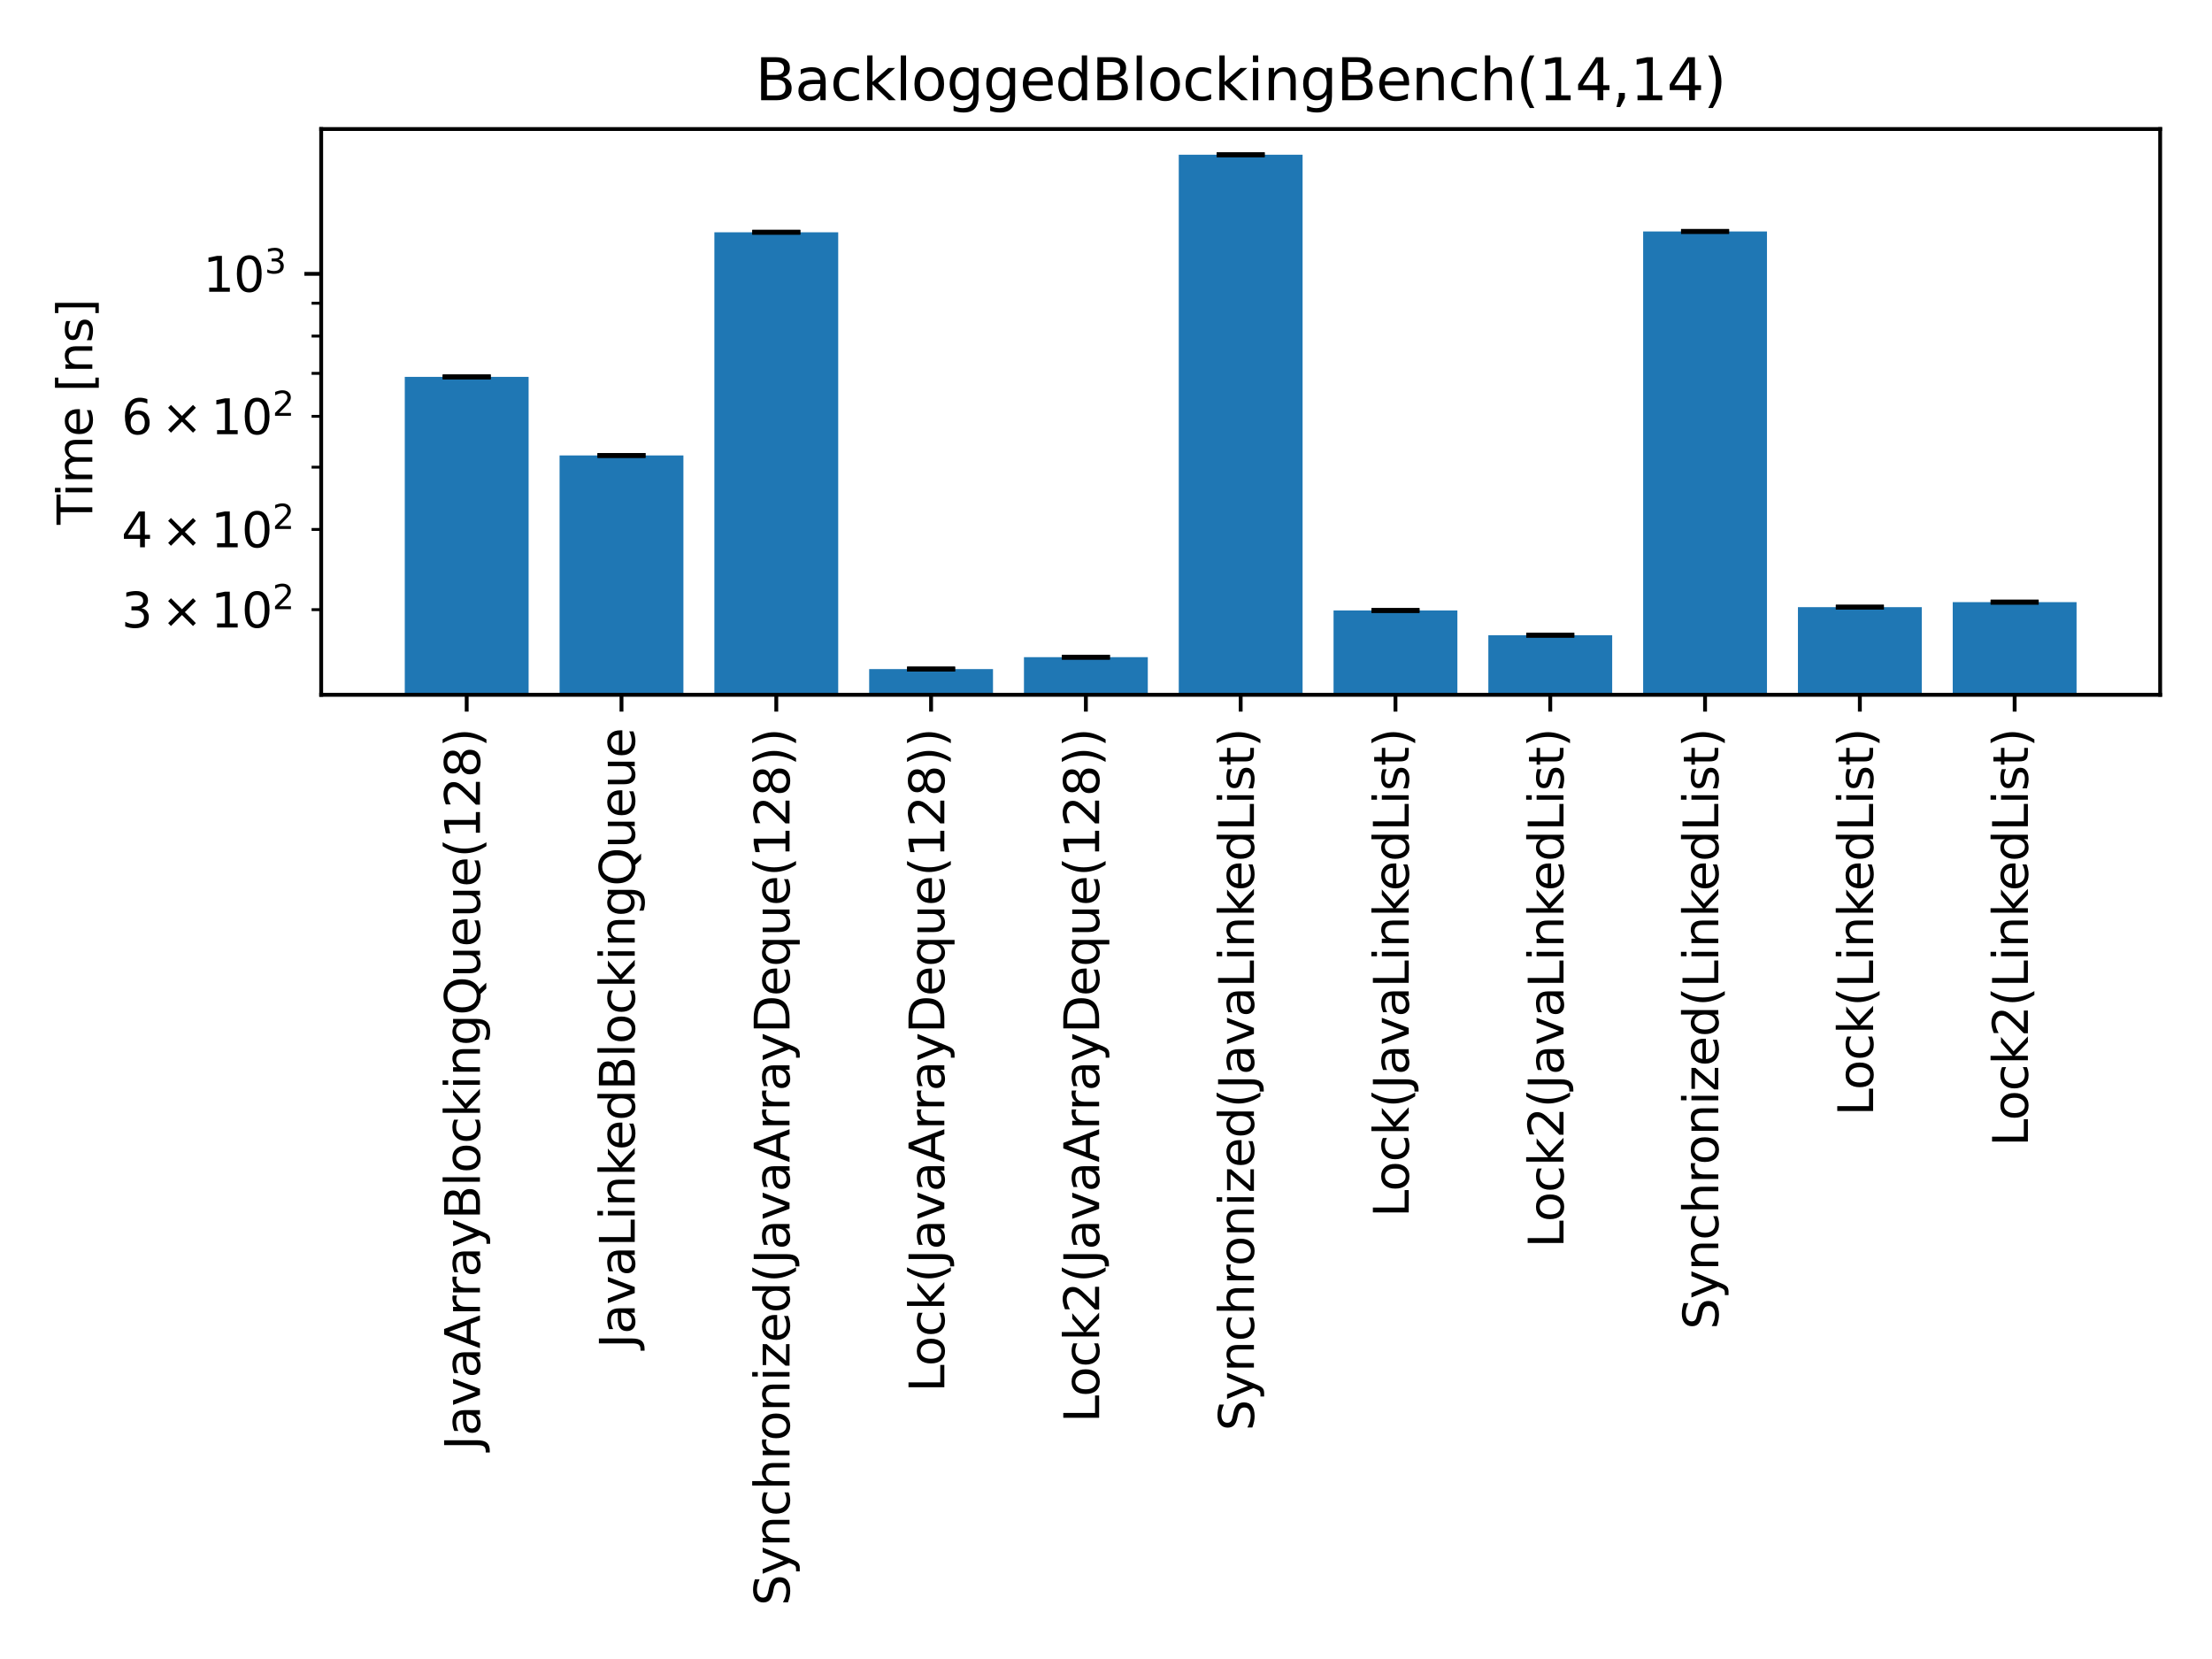 <?xml version="1.0" encoding="utf-8" standalone="no"?>
<!DOCTYPE svg PUBLIC "-//W3C//DTD SVG 1.1//EN"
  "http://www.w3.org/Graphics/SVG/1.1/DTD/svg11.dtd">
<svg xmlns:xlink="http://www.w3.org/1999/xlink" width="460.8pt" height="345.6pt" viewBox="0 0 460.8 345.6" xmlns="http://www.w3.org/2000/svg" version="1.1">
 <defs>
  <style type="text/css">*{stroke-linejoin: round; stroke-linecap: butt}</style>
 </defs>
 <g id="figure_1">
  <g id="patch_1">
   <path d="M 0 345.6 
L 460.8 345.6 
L 460.8 0 
L 0 0 
z
" style="fill: #ffffff"/>
  </g>
  <g id="axes_1">
   <g id="patch_2">
    <path d="M 66.909 144.74 
L 450 144.74 
L 450 26.88 
L 66.909 26.88 
z
" style="fill: #ffffff"/>
   </g>
   <g id="patch_3">
    <path d="M 84.322 134239.226 
L 110.12 134239.226 
L 110.12 78.514 
L 84.322 78.514 
z
" clip-path="url(#p3d9ce495c3)" style="fill: #1f77b4"/>
   </g>
   <g id="patch_4">
    <path d="M 116.569 134239.226 
L 142.367 134239.226 
L 142.367 94.88 
L 116.569 94.88 
z
" clip-path="url(#p3d9ce495c3)" style="fill: #1f77b4"/>
   </g>
   <g id="patch_5">
    <path d="M 148.816 134239.226 
L 174.613 134239.226 
L 174.613 48.386 
L 148.816 48.386 
z
" clip-path="url(#p3d9ce495c3)" style="fill: #1f77b4"/>
   </g>
   <g id="patch_6">
    <path d="M 181.063 134239.226 
L 206.86 134239.226 
L 206.86 139.383 
L 181.063 139.383 
z
" clip-path="url(#p3d9ce495c3)" style="fill: #1f77b4"/>
   </g>
   <g id="patch_7">
    <path d="M 213.309 134239.226 
L 239.107 134239.226 
L 239.107 136.903 
L 213.309 136.903 
z
" clip-path="url(#p3d9ce495c3)" style="fill: #1f77b4"/>
   </g>
   <g id="patch_8">
    <path d="M 245.556 134239.226 
L 271.353 134239.226 
L 271.353 32.237 
L 245.556 32.237 
z
" clip-path="url(#p3d9ce495c3)" style="fill: #1f77b4"/>
   </g>
   <g id="patch_9">
    <path d="M 277.803 134239.226 
L 303.6 134239.226 
L 303.6 127.172 
L 277.803 127.172 
z
" clip-path="url(#p3d9ce495c3)" style="fill: #1f77b4"/>
   </g>
   <g id="patch_10">
    <path d="M 310.049 134239.226 
L 335.847 134239.226 
L 335.847 132.327 
L 310.049 132.327 
z
" clip-path="url(#p3d9ce495c3)" style="fill: #1f77b4"/>
   </g>
   <g id="patch_11">
    <path d="M 342.296 134239.226 
L 368.093 134239.226 
L 368.093 48.213 
L 342.296 48.213 
z
" clip-path="url(#p3d9ce495c3)" style="fill: #1f77b4"/>
   </g>
   <g id="patch_12">
    <path d="M 374.543 134239.226 
L 400.34 134239.226 
L 400.34 126.484 
L 374.543 126.484 
z
" clip-path="url(#p3d9ce495c3)" style="fill: #1f77b4"/>
   </g>
   <g id="patch_13">
    <path d="M 406.789 134239.226 
L 432.587 134239.226 
L 432.587 125.434 
L 406.789 125.434 
z
" clip-path="url(#p3d9ce495c3)" style="fill: #1f77b4"/>
   </g>
   <g id="matplotlib.axis_1">
    <g id="xtick_1">
     <g id="line2d_1">
      <defs>
       <path id="m7d207e53c6" d="M 0 0 
L 0 3.5 
" style="stroke: #000000; stroke-width: 0.8"/>
      </defs>
      <g>
       <use xlink:href="#m7d207e53c6" x="97.221" y="144.74" style="stroke: #000000; stroke-width: 0.8"/>
      </g>
     </g>
     <g id="text_1">
      <!-- JavaArrayBlockingQueue(128) -->
      <g transform="translate(99.981 302.054) rotate(-90) scale(0.1 -0.1)">
       <defs>
        <path id="DejaVuSans-4a" d="M 628 4666 
L 1259 4666 
L 1259 325 
Q 1259 -519 939 -900 
Q 619 -1281 -91 -1281 
L -331 -1281 
L -331 -750 
L -134 -750 
Q 284 -750 456 -515 
Q 628 -281 628 325 
L 628 4666 
z
" transform="scale(0.016)"/>
        <path id="DejaVuSans-61" d="M 2194 1759 
Q 1497 1759 1228 1600 
Q 959 1441 959 1056 
Q 959 750 1161 570 
Q 1363 391 1709 391 
Q 2188 391 2477 730 
Q 2766 1069 2766 1631 
L 2766 1759 
L 2194 1759 
z
M 3341 1997 
L 3341 0 
L 2766 0 
L 2766 531 
Q 2569 213 2275 61 
Q 1981 -91 1556 -91 
Q 1019 -91 701 211 
Q 384 513 384 1019 
Q 384 1609 779 1909 
Q 1175 2209 1959 2209 
L 2766 2209 
L 2766 2266 
Q 2766 2663 2505 2880 
Q 2244 3097 1772 3097 
Q 1472 3097 1187 3025 
Q 903 2953 641 2809 
L 641 3341 
Q 956 3463 1253 3523 
Q 1550 3584 1831 3584 
Q 2591 3584 2966 3190 
Q 3341 2797 3341 1997 
z
" transform="scale(0.016)"/>
        <path id="DejaVuSans-76" d="M 191 3500 
L 800 3500 
L 1894 563 
L 2988 3500 
L 3597 3500 
L 2284 0 
L 1503 0 
L 191 3500 
z
" transform="scale(0.016)"/>
        <path id="DejaVuSans-41" d="M 2188 4044 
L 1331 1722 
L 3047 1722 
L 2188 4044 
z
M 1831 4666 
L 2547 4666 
L 4325 0 
L 3669 0 
L 3244 1197 
L 1141 1197 
L 716 0 
L 50 0 
L 1831 4666 
z
" transform="scale(0.016)"/>
        <path id="DejaVuSans-72" d="M 2631 2963 
Q 2534 3019 2420 3045 
Q 2306 3072 2169 3072 
Q 1681 3072 1420 2755 
Q 1159 2438 1159 1844 
L 1159 0 
L 581 0 
L 581 3500 
L 1159 3500 
L 1159 2956 
Q 1341 3275 1631 3429 
Q 1922 3584 2338 3584 
Q 2397 3584 2469 3576 
Q 2541 3569 2628 3553 
L 2631 2963 
z
" transform="scale(0.016)"/>
        <path id="DejaVuSans-79" d="M 2059 -325 
Q 1816 -950 1584 -1140 
Q 1353 -1331 966 -1331 
L 506 -1331 
L 506 -850 
L 844 -850 
Q 1081 -850 1212 -737 
Q 1344 -625 1503 -206 
L 1606 56 
L 191 3500 
L 800 3500 
L 1894 763 
L 2988 3500 
L 3597 3500 
L 2059 -325 
z
" transform="scale(0.016)"/>
        <path id="DejaVuSans-42" d="M 1259 2228 
L 1259 519 
L 2272 519 
Q 2781 519 3026 730 
Q 3272 941 3272 1375 
Q 3272 1813 3026 2020 
Q 2781 2228 2272 2228 
L 1259 2228 
z
M 1259 4147 
L 1259 2741 
L 2194 2741 
Q 2656 2741 2882 2914 
Q 3109 3088 3109 3444 
Q 3109 3797 2882 3972 
Q 2656 4147 2194 4147 
L 1259 4147 
z
M 628 4666 
L 2241 4666 
Q 2963 4666 3353 4366 
Q 3744 4066 3744 3513 
Q 3744 3084 3544 2831 
Q 3344 2578 2956 2516 
Q 3422 2416 3680 2098 
Q 3938 1781 3938 1306 
Q 3938 681 3513 340 
Q 3088 0 2303 0 
L 628 0 
L 628 4666 
z
" transform="scale(0.016)"/>
        <path id="DejaVuSans-6c" d="M 603 4863 
L 1178 4863 
L 1178 0 
L 603 0 
L 603 4863 
z
" transform="scale(0.016)"/>
        <path id="DejaVuSans-6f" d="M 1959 3097 
Q 1497 3097 1228 2736 
Q 959 2375 959 1747 
Q 959 1119 1226 758 
Q 1494 397 1959 397 
Q 2419 397 2687 759 
Q 2956 1122 2956 1747 
Q 2956 2369 2687 2733 
Q 2419 3097 1959 3097 
z
M 1959 3584 
Q 2709 3584 3137 3096 
Q 3566 2609 3566 1747 
Q 3566 888 3137 398 
Q 2709 -91 1959 -91 
Q 1206 -91 779 398 
Q 353 888 353 1747 
Q 353 2609 779 3096 
Q 1206 3584 1959 3584 
z
" transform="scale(0.016)"/>
        <path id="DejaVuSans-63" d="M 3122 3366 
L 3122 2828 
Q 2878 2963 2633 3030 
Q 2388 3097 2138 3097 
Q 1578 3097 1268 2742 
Q 959 2388 959 1747 
Q 959 1106 1268 751 
Q 1578 397 2138 397 
Q 2388 397 2633 464 
Q 2878 531 3122 666 
L 3122 134 
Q 2881 22 2623 -34 
Q 2366 -91 2075 -91 
Q 1284 -91 818 406 
Q 353 903 353 1747 
Q 353 2603 823 3093 
Q 1294 3584 2113 3584 
Q 2378 3584 2631 3529 
Q 2884 3475 3122 3366 
z
" transform="scale(0.016)"/>
        <path id="DejaVuSans-6b" d="M 581 4863 
L 1159 4863 
L 1159 1991 
L 2875 3500 
L 3609 3500 
L 1753 1863 
L 3688 0 
L 2938 0 
L 1159 1709 
L 1159 0 
L 581 0 
L 581 4863 
z
" transform="scale(0.016)"/>
        <path id="DejaVuSans-69" d="M 603 3500 
L 1178 3500 
L 1178 0 
L 603 0 
L 603 3500 
z
M 603 4863 
L 1178 4863 
L 1178 4134 
L 603 4134 
L 603 4863 
z
" transform="scale(0.016)"/>
        <path id="DejaVuSans-6e" d="M 3513 2113 
L 3513 0 
L 2938 0 
L 2938 2094 
Q 2938 2591 2744 2837 
Q 2550 3084 2163 3084 
Q 1697 3084 1428 2787 
Q 1159 2491 1159 1978 
L 1159 0 
L 581 0 
L 581 3500 
L 1159 3500 
L 1159 2956 
Q 1366 3272 1645 3428 
Q 1925 3584 2291 3584 
Q 2894 3584 3203 3211 
Q 3513 2838 3513 2113 
z
" transform="scale(0.016)"/>
        <path id="DejaVuSans-67" d="M 2906 1791 
Q 2906 2416 2648 2759 
Q 2391 3103 1925 3103 
Q 1463 3103 1205 2759 
Q 947 2416 947 1791 
Q 947 1169 1205 825 
Q 1463 481 1925 481 
Q 2391 481 2648 825 
Q 2906 1169 2906 1791 
z
M 3481 434 
Q 3481 -459 3084 -895 
Q 2688 -1331 1869 -1331 
Q 1566 -1331 1297 -1286 
Q 1028 -1241 775 -1147 
L 775 -588 
Q 1028 -725 1275 -790 
Q 1522 -856 1778 -856 
Q 2344 -856 2625 -561 
Q 2906 -266 2906 331 
L 2906 616 
Q 2728 306 2450 153 
Q 2172 0 1784 0 
Q 1141 0 747 490 
Q 353 981 353 1791 
Q 353 2603 747 3093 
Q 1141 3584 1784 3584 
Q 2172 3584 2450 3431 
Q 2728 3278 2906 2969 
L 2906 3500 
L 3481 3500 
L 3481 434 
z
" transform="scale(0.016)"/>
        <path id="DejaVuSans-51" d="M 2522 4238 
Q 1834 4238 1429 3725 
Q 1025 3213 1025 2328 
Q 1025 1447 1429 934 
Q 1834 422 2522 422 
Q 3209 422 3611 934 
Q 4013 1447 4013 2328 
Q 4013 3213 3611 3725 
Q 3209 4238 2522 4238 
z
M 3406 84 
L 4238 -825 
L 3475 -825 
L 2784 -78 
Q 2681 -84 2626 -87 
Q 2572 -91 2522 -91 
Q 1538 -91 948 567 
Q 359 1225 359 2328 
Q 359 3434 948 4092 
Q 1538 4750 2522 4750 
Q 3503 4750 4090 4092 
Q 4678 3434 4678 2328 
Q 4678 1516 4351 937 
Q 4025 359 3406 84 
z
" transform="scale(0.016)"/>
        <path id="DejaVuSans-75" d="M 544 1381 
L 544 3500 
L 1119 3500 
L 1119 1403 
Q 1119 906 1312 657 
Q 1506 409 1894 409 
Q 2359 409 2629 706 
Q 2900 1003 2900 1516 
L 2900 3500 
L 3475 3500 
L 3475 0 
L 2900 0 
L 2900 538 
Q 2691 219 2414 64 
Q 2138 -91 1772 -91 
Q 1169 -91 856 284 
Q 544 659 544 1381 
z
M 1991 3584 
L 1991 3584 
z
" transform="scale(0.016)"/>
        <path id="DejaVuSans-65" d="M 3597 1894 
L 3597 1613 
L 953 1613 
Q 991 1019 1311 708 
Q 1631 397 2203 397 
Q 2534 397 2845 478 
Q 3156 559 3463 722 
L 3463 178 
Q 3153 47 2828 -22 
Q 2503 -91 2169 -91 
Q 1331 -91 842 396 
Q 353 884 353 1716 
Q 353 2575 817 3079 
Q 1281 3584 2069 3584 
Q 2775 3584 3186 3129 
Q 3597 2675 3597 1894 
z
M 3022 2063 
Q 3016 2534 2758 2815 
Q 2500 3097 2075 3097 
Q 1594 3097 1305 2825 
Q 1016 2553 972 2059 
L 3022 2063 
z
" transform="scale(0.016)"/>
        <path id="DejaVuSans-28" d="M 1984 4856 
Q 1566 4138 1362 3434 
Q 1159 2731 1159 2009 
Q 1159 1288 1364 580 
Q 1569 -128 1984 -844 
L 1484 -844 
Q 1016 -109 783 600 
Q 550 1309 550 2009 
Q 550 2706 781 3412 
Q 1013 4119 1484 4856 
L 1984 4856 
z
" transform="scale(0.016)"/>
        <path id="DejaVuSans-31" d="M 794 531 
L 1825 531 
L 1825 4091 
L 703 3866 
L 703 4441 
L 1819 4666 
L 2450 4666 
L 2450 531 
L 3481 531 
L 3481 0 
L 794 0 
L 794 531 
z
" transform="scale(0.016)"/>
        <path id="DejaVuSans-32" d="M 1228 531 
L 3431 531 
L 3431 0 
L 469 0 
L 469 531 
Q 828 903 1448 1529 
Q 2069 2156 2228 2338 
Q 2531 2678 2651 2914 
Q 2772 3150 2772 3378 
Q 2772 3750 2511 3984 
Q 2250 4219 1831 4219 
Q 1534 4219 1204 4116 
Q 875 4013 500 3803 
L 500 4441 
Q 881 4594 1212 4672 
Q 1544 4750 1819 4750 
Q 2544 4750 2975 4387 
Q 3406 4025 3406 3419 
Q 3406 3131 3298 2873 
Q 3191 2616 2906 2266 
Q 2828 2175 2409 1742 
Q 1991 1309 1228 531 
z
" transform="scale(0.016)"/>
        <path id="DejaVuSans-38" d="M 2034 2216 
Q 1584 2216 1326 1975 
Q 1069 1734 1069 1313 
Q 1069 891 1326 650 
Q 1584 409 2034 409 
Q 2484 409 2743 651 
Q 3003 894 3003 1313 
Q 3003 1734 2745 1975 
Q 2488 2216 2034 2216 
z
M 1403 2484 
Q 997 2584 770 2862 
Q 544 3141 544 3541 
Q 544 4100 942 4425 
Q 1341 4750 2034 4750 
Q 2731 4750 3128 4425 
Q 3525 4100 3525 3541 
Q 3525 3141 3298 2862 
Q 3072 2584 2669 2484 
Q 3125 2378 3379 2068 
Q 3634 1759 3634 1313 
Q 3634 634 3220 271 
Q 2806 -91 2034 -91 
Q 1263 -91 848 271 
Q 434 634 434 1313 
Q 434 1759 690 2068 
Q 947 2378 1403 2484 
z
M 1172 3481 
Q 1172 3119 1398 2916 
Q 1625 2713 2034 2713 
Q 2441 2713 2670 2916 
Q 2900 3119 2900 3481 
Q 2900 3844 2670 4047 
Q 2441 4250 2034 4250 
Q 1625 4250 1398 4047 
Q 1172 3844 1172 3481 
z
" transform="scale(0.016)"/>
        <path id="DejaVuSans-29" d="M 513 4856 
L 1013 4856 
Q 1481 4119 1714 3412 
Q 1947 2706 1947 2009 
Q 1947 1309 1714 600 
Q 1481 -109 1013 -844 
L 513 -844 
Q 928 -128 1133 580 
Q 1338 1288 1338 2009 
Q 1338 2731 1133 3434 
Q 928 4138 513 4856 
z
" transform="scale(0.016)"/>
       </defs>
       <use xlink:href="#DejaVuSans-4a"/>
       <use xlink:href="#DejaVuSans-61" transform="translate(29.492 0)"/>
       <use xlink:href="#DejaVuSans-76" transform="translate(90.771 0)"/>
       <use xlink:href="#DejaVuSans-61" transform="translate(149.951 0)"/>
       <use xlink:href="#DejaVuSans-41" transform="translate(211.23 0)"/>
       <use xlink:href="#DejaVuSans-72" transform="translate(279.639 0)"/>
       <use xlink:href="#DejaVuSans-72" transform="translate(319.002 0)"/>
       <use xlink:href="#DejaVuSans-61" transform="translate(360.115 0)"/>
       <use xlink:href="#DejaVuSans-79" transform="translate(421.395 0)"/>
       <use xlink:href="#DejaVuSans-42" transform="translate(480.574 0)"/>
       <use xlink:href="#DejaVuSans-6c" transform="translate(549.178 0)"/>
       <use xlink:href="#DejaVuSans-6f" transform="translate(576.961 0)"/>
       <use xlink:href="#DejaVuSans-63" transform="translate(638.143 0)"/>
       <use xlink:href="#DejaVuSans-6b" transform="translate(693.123 0)"/>
       <use xlink:href="#DejaVuSans-69" transform="translate(751.033 0)"/>
       <use xlink:href="#DejaVuSans-6e" transform="translate(778.816 0)"/>
       <use xlink:href="#DejaVuSans-67" transform="translate(842.195 0)"/>
       <use xlink:href="#DejaVuSans-51" transform="translate(905.672 0)"/>
       <use xlink:href="#DejaVuSans-75" transform="translate(984.383 0)"/>
       <use xlink:href="#DejaVuSans-65" transform="translate(1047.762 0)"/>
       <use xlink:href="#DejaVuSans-75" transform="translate(1109.285 0)"/>
       <use xlink:href="#DejaVuSans-65" transform="translate(1172.664 0)"/>
       <use xlink:href="#DejaVuSans-28" transform="translate(1234.188 0)"/>
       <use xlink:href="#DejaVuSans-31" transform="translate(1273.201 0)"/>
       <use xlink:href="#DejaVuSans-32" transform="translate(1336.824 0)"/>
       <use xlink:href="#DejaVuSans-38" transform="translate(1400.447 0)"/>
       <use xlink:href="#DejaVuSans-29" transform="translate(1464.07 0)"/>
      </g>
     </g>
    </g>
    <g id="xtick_2">
     <g id="line2d_2">
      <g>
       <use xlink:href="#m7d207e53c6" x="129.468" y="144.74" style="stroke: #000000; stroke-width: 0.8"/>
      </g>
     </g>
     <g id="text_2">
      <!-- JavaLinkedBlockingQueue -->
      <g transform="translate(132.227 280.846) rotate(-90) scale(0.1 -0.1)">
       <defs>
        <path id="DejaVuSans-4c" d="M 628 4666 
L 1259 4666 
L 1259 531 
L 3531 531 
L 3531 0 
L 628 0 
L 628 4666 
z
" transform="scale(0.016)"/>
        <path id="DejaVuSans-64" d="M 2906 2969 
L 2906 4863 
L 3481 4863 
L 3481 0 
L 2906 0 
L 2906 525 
Q 2725 213 2448 61 
Q 2172 -91 1784 -91 
Q 1150 -91 751 415 
Q 353 922 353 1747 
Q 353 2572 751 3078 
Q 1150 3584 1784 3584 
Q 2172 3584 2448 3432 
Q 2725 3281 2906 2969 
z
M 947 1747 
Q 947 1113 1208 752 
Q 1469 391 1925 391 
Q 2381 391 2643 752 
Q 2906 1113 2906 1747 
Q 2906 2381 2643 2742 
Q 2381 3103 1925 3103 
Q 1469 3103 1208 2742 
Q 947 2381 947 1747 
z
" transform="scale(0.016)"/>
       </defs>
       <use xlink:href="#DejaVuSans-4a"/>
       <use xlink:href="#DejaVuSans-61" transform="translate(29.492 0)"/>
       <use xlink:href="#DejaVuSans-76" transform="translate(90.771 0)"/>
       <use xlink:href="#DejaVuSans-61" transform="translate(149.951 0)"/>
       <use xlink:href="#DejaVuSans-4c" transform="translate(211.23 0)"/>
       <use xlink:href="#DejaVuSans-69" transform="translate(266.943 0)"/>
       <use xlink:href="#DejaVuSans-6e" transform="translate(294.727 0)"/>
       <use xlink:href="#DejaVuSans-6b" transform="translate(358.105 0)"/>
       <use xlink:href="#DejaVuSans-65" transform="translate(412.391 0)"/>
       <use xlink:href="#DejaVuSans-64" transform="translate(473.914 0)"/>
       <use xlink:href="#DejaVuSans-42" transform="translate(537.391 0)"/>
       <use xlink:href="#DejaVuSans-6c" transform="translate(605.994 0)"/>
       <use xlink:href="#DejaVuSans-6f" transform="translate(633.777 0)"/>
       <use xlink:href="#DejaVuSans-63" transform="translate(694.959 0)"/>
       <use xlink:href="#DejaVuSans-6b" transform="translate(749.939 0)"/>
       <use xlink:href="#DejaVuSans-69" transform="translate(807.85 0)"/>
       <use xlink:href="#DejaVuSans-6e" transform="translate(835.633 0)"/>
       <use xlink:href="#DejaVuSans-67" transform="translate(899.012 0)"/>
       <use xlink:href="#DejaVuSans-51" transform="translate(962.488 0)"/>
       <use xlink:href="#DejaVuSans-75" transform="translate(1041.199 0)"/>
       <use xlink:href="#DejaVuSans-65" transform="translate(1104.578 0)"/>
       <use xlink:href="#DejaVuSans-75" transform="translate(1166.102 0)"/>
       <use xlink:href="#DejaVuSans-65" transform="translate(1229.48 0)"/>
      </g>
     </g>
    </g>
    <g id="xtick_3">
     <g id="line2d_3">
      <g>
       <use xlink:href="#m7d207e53c6" x="161.715" y="144.74" style="stroke: #000000; stroke-width: 0.8"/>
      </g>
     </g>
     <g id="text_3">
      <!-- Synchronized(JavaArrayDeque(128)) -->
      <g transform="translate(164.474 334.496) rotate(-90) scale(0.1 -0.1)">
       <defs>
        <path id="DejaVuSans-53" d="M 3425 4513 
L 3425 3897 
Q 3066 4069 2747 4153 
Q 2428 4238 2131 4238 
Q 1616 4238 1336 4038 
Q 1056 3838 1056 3469 
Q 1056 3159 1242 3001 
Q 1428 2844 1947 2747 
L 2328 2669 
Q 3034 2534 3370 2195 
Q 3706 1856 3706 1288 
Q 3706 609 3251 259 
Q 2797 -91 1919 -91 
Q 1588 -91 1214 -16 
Q 841 59 441 206 
L 441 856 
Q 825 641 1194 531 
Q 1563 422 1919 422 
Q 2459 422 2753 634 
Q 3047 847 3047 1241 
Q 3047 1584 2836 1778 
Q 2625 1972 2144 2069 
L 1759 2144 
Q 1053 2284 737 2584 
Q 422 2884 422 3419 
Q 422 4038 858 4394 
Q 1294 4750 2059 4750 
Q 2388 4750 2728 4690 
Q 3069 4631 3425 4513 
z
" transform="scale(0.016)"/>
        <path id="DejaVuSans-68" d="M 3513 2113 
L 3513 0 
L 2938 0 
L 2938 2094 
Q 2938 2591 2744 2837 
Q 2550 3084 2163 3084 
Q 1697 3084 1428 2787 
Q 1159 2491 1159 1978 
L 1159 0 
L 581 0 
L 581 4863 
L 1159 4863 
L 1159 2956 
Q 1366 3272 1645 3428 
Q 1925 3584 2291 3584 
Q 2894 3584 3203 3211 
Q 3513 2838 3513 2113 
z
" transform="scale(0.016)"/>
        <path id="DejaVuSans-7a" d="M 353 3500 
L 3084 3500 
L 3084 2975 
L 922 459 
L 3084 459 
L 3084 0 
L 275 0 
L 275 525 
L 2438 3041 
L 353 3041 
L 353 3500 
z
" transform="scale(0.016)"/>
        <path id="DejaVuSans-44" d="M 1259 4147 
L 1259 519 
L 2022 519 
Q 2988 519 3436 956 
Q 3884 1394 3884 2338 
Q 3884 3275 3436 3711 
Q 2988 4147 2022 4147 
L 1259 4147 
z
M 628 4666 
L 1925 4666 
Q 3281 4666 3915 4102 
Q 4550 3538 4550 2338 
Q 4550 1131 3912 565 
Q 3275 0 1925 0 
L 628 0 
L 628 4666 
z
" transform="scale(0.016)"/>
        <path id="DejaVuSans-71" d="M 947 1747 
Q 947 1113 1208 752 
Q 1469 391 1925 391 
Q 2381 391 2643 752 
Q 2906 1113 2906 1747 
Q 2906 2381 2643 2742 
Q 2381 3103 1925 3103 
Q 1469 3103 1208 2742 
Q 947 2381 947 1747 
z
M 2906 525 
Q 2725 213 2448 61 
Q 2172 -91 1784 -91 
Q 1150 -91 751 415 
Q 353 922 353 1747 
Q 353 2572 751 3078 
Q 1150 3584 1784 3584 
Q 2172 3584 2448 3432 
Q 2725 3281 2906 2969 
L 2906 3500 
L 3481 3500 
L 3481 -1331 
L 2906 -1331 
L 2906 525 
z
" transform="scale(0.016)"/>
       </defs>
       <use xlink:href="#DejaVuSans-53"/>
       <use xlink:href="#DejaVuSans-79" transform="translate(63.477 0)"/>
       <use xlink:href="#DejaVuSans-6e" transform="translate(122.656 0)"/>
       <use xlink:href="#DejaVuSans-63" transform="translate(186.035 0)"/>
       <use xlink:href="#DejaVuSans-68" transform="translate(241.016 0)"/>
       <use xlink:href="#DejaVuSans-72" transform="translate(304.395 0)"/>
       <use xlink:href="#DejaVuSans-6f" transform="translate(343.258 0)"/>
       <use xlink:href="#DejaVuSans-6e" transform="translate(404.439 0)"/>
       <use xlink:href="#DejaVuSans-69" transform="translate(467.818 0)"/>
       <use xlink:href="#DejaVuSans-7a" transform="translate(495.602 0)"/>
       <use xlink:href="#DejaVuSans-65" transform="translate(548.092 0)"/>
       <use xlink:href="#DejaVuSans-64" transform="translate(609.615 0)"/>
       <use xlink:href="#DejaVuSans-28" transform="translate(673.092 0)"/>
       <use xlink:href="#DejaVuSans-4a" transform="translate(712.105 0)"/>
       <use xlink:href="#DejaVuSans-61" transform="translate(741.598 0)"/>
       <use xlink:href="#DejaVuSans-76" transform="translate(802.877 0)"/>
       <use xlink:href="#DejaVuSans-61" transform="translate(862.057 0)"/>
       <use xlink:href="#DejaVuSans-41" transform="translate(923.336 0)"/>
       <use xlink:href="#DejaVuSans-72" transform="translate(991.744 0)"/>
       <use xlink:href="#DejaVuSans-72" transform="translate(1031.107 0)"/>
       <use xlink:href="#DejaVuSans-61" transform="translate(1072.221 0)"/>
       <use xlink:href="#DejaVuSans-79" transform="translate(1133.5 0)"/>
       <use xlink:href="#DejaVuSans-44" transform="translate(1192.68 0)"/>
       <use xlink:href="#DejaVuSans-65" transform="translate(1269.682 0)"/>
       <use xlink:href="#DejaVuSans-71" transform="translate(1331.205 0)"/>
       <use xlink:href="#DejaVuSans-75" transform="translate(1394.682 0)"/>
       <use xlink:href="#DejaVuSans-65" transform="translate(1458.061 0)"/>
       <use xlink:href="#DejaVuSans-28" transform="translate(1519.584 0)"/>
       <use xlink:href="#DejaVuSans-31" transform="translate(1558.598 0)"/>
       <use xlink:href="#DejaVuSans-32" transform="translate(1622.221 0)"/>
       <use xlink:href="#DejaVuSans-38" transform="translate(1685.844 0)"/>
       <use xlink:href="#DejaVuSans-29" transform="translate(1749.467 0)"/>
       <use xlink:href="#DejaVuSans-29" transform="translate(1788.48 0)"/>
      </g>
     </g>
    </g>
    <g id="xtick_4">
     <g id="line2d_4">
      <g>
       <use xlink:href="#m7d207e53c6" x="193.961" y="144.74" style="stroke: #000000; stroke-width: 0.8"/>
      </g>
     </g>
     <g id="text_4">
      <!-- Lock(JavaArrayDeque(128)) -->
      <g transform="translate(196.721 289.99) rotate(-90) scale(0.1 -0.1)">
       <use xlink:href="#DejaVuSans-4c"/>
       <use xlink:href="#DejaVuSans-6f" transform="translate(53.963 0)"/>
       <use xlink:href="#DejaVuSans-63" transform="translate(115.145 0)"/>
       <use xlink:href="#DejaVuSans-6b" transform="translate(170.125 0)"/>
       <use xlink:href="#DejaVuSans-28" transform="translate(228.035 0)"/>
       <use xlink:href="#DejaVuSans-4a" transform="translate(267.049 0)"/>
       <use xlink:href="#DejaVuSans-61" transform="translate(296.541 0)"/>
       <use xlink:href="#DejaVuSans-76" transform="translate(357.82 0)"/>
       <use xlink:href="#DejaVuSans-61" transform="translate(417 0)"/>
       <use xlink:href="#DejaVuSans-41" transform="translate(478.279 0)"/>
       <use xlink:href="#DejaVuSans-72" transform="translate(546.688 0)"/>
       <use xlink:href="#DejaVuSans-72" transform="translate(586.051 0)"/>
       <use xlink:href="#DejaVuSans-61" transform="translate(627.164 0)"/>
       <use xlink:href="#DejaVuSans-79" transform="translate(688.443 0)"/>
       <use xlink:href="#DejaVuSans-44" transform="translate(747.623 0)"/>
       <use xlink:href="#DejaVuSans-65" transform="translate(824.625 0)"/>
       <use xlink:href="#DejaVuSans-71" transform="translate(886.148 0)"/>
       <use xlink:href="#DejaVuSans-75" transform="translate(949.625 0)"/>
       <use xlink:href="#DejaVuSans-65" transform="translate(1013.004 0)"/>
       <use xlink:href="#DejaVuSans-28" transform="translate(1074.527 0)"/>
       <use xlink:href="#DejaVuSans-31" transform="translate(1113.541 0)"/>
       <use xlink:href="#DejaVuSans-32" transform="translate(1177.164 0)"/>
       <use xlink:href="#DejaVuSans-38" transform="translate(1240.787 0)"/>
       <use xlink:href="#DejaVuSans-29" transform="translate(1304.41 0)"/>
       <use xlink:href="#DejaVuSans-29" transform="translate(1343.424 0)"/>
      </g>
     </g>
    </g>
    <g id="xtick_5">
     <g id="line2d_5">
      <g>
       <use xlink:href="#m7d207e53c6" x="226.208" y="144.74" style="stroke: #000000; stroke-width: 0.8"/>
      </g>
     </g>
     <g id="text_5">
      <!-- Lock2(JavaArrayDeque(128)) -->
      <g transform="translate(228.967 296.353) rotate(-90) scale(0.1 -0.1)">
       <use xlink:href="#DejaVuSans-4c"/>
       <use xlink:href="#DejaVuSans-6f" transform="translate(53.963 0)"/>
       <use xlink:href="#DejaVuSans-63" transform="translate(115.145 0)"/>
       <use xlink:href="#DejaVuSans-6b" transform="translate(170.125 0)"/>
       <use xlink:href="#DejaVuSans-32" transform="translate(228.035 0)"/>
       <use xlink:href="#DejaVuSans-28" transform="translate(291.658 0)"/>
       <use xlink:href="#DejaVuSans-4a" transform="translate(330.672 0)"/>
       <use xlink:href="#DejaVuSans-61" transform="translate(360.164 0)"/>
       <use xlink:href="#DejaVuSans-76" transform="translate(421.443 0)"/>
       <use xlink:href="#DejaVuSans-61" transform="translate(480.623 0)"/>
       <use xlink:href="#DejaVuSans-41" transform="translate(541.902 0)"/>
       <use xlink:href="#DejaVuSans-72" transform="translate(610.311 0)"/>
       <use xlink:href="#DejaVuSans-72" transform="translate(649.674 0)"/>
       <use xlink:href="#DejaVuSans-61" transform="translate(690.787 0)"/>
       <use xlink:href="#DejaVuSans-79" transform="translate(752.066 0)"/>
       <use xlink:href="#DejaVuSans-44" transform="translate(811.246 0)"/>
       <use xlink:href="#DejaVuSans-65" transform="translate(888.248 0)"/>
       <use xlink:href="#DejaVuSans-71" transform="translate(949.771 0)"/>
       <use xlink:href="#DejaVuSans-75" transform="translate(1013.248 0)"/>
       <use xlink:href="#DejaVuSans-65" transform="translate(1076.627 0)"/>
       <use xlink:href="#DejaVuSans-28" transform="translate(1138.15 0)"/>
       <use xlink:href="#DejaVuSans-31" transform="translate(1177.164 0)"/>
       <use xlink:href="#DejaVuSans-32" transform="translate(1240.787 0)"/>
       <use xlink:href="#DejaVuSans-38" transform="translate(1304.41 0)"/>
       <use xlink:href="#DejaVuSans-29" transform="translate(1368.033 0)"/>
       <use xlink:href="#DejaVuSans-29" transform="translate(1407.047 0)"/>
      </g>
     </g>
    </g>
    <g id="xtick_6">
     <g id="line2d_6">
      <g>
       <use xlink:href="#m7d207e53c6" x="258.455" y="144.74" style="stroke: #000000; stroke-width: 0.8"/>
      </g>
     </g>
     <g id="text_6">
      <!-- Synchronized(JavaLinkedList) -->
      <g transform="translate(261.214 298.076) rotate(-90) scale(0.1 -0.1)">
       <defs>
        <path id="DejaVuSans-73" d="M 2834 3397 
L 2834 2853 
Q 2591 2978 2328 3040 
Q 2066 3103 1784 3103 
Q 1356 3103 1142 2972 
Q 928 2841 928 2578 
Q 928 2378 1081 2264 
Q 1234 2150 1697 2047 
L 1894 2003 
Q 2506 1872 2764 1633 
Q 3022 1394 3022 966 
Q 3022 478 2636 193 
Q 2250 -91 1575 -91 
Q 1294 -91 989 -36 
Q 684 19 347 128 
L 347 722 
Q 666 556 975 473 
Q 1284 391 1588 391 
Q 1994 391 2212 530 
Q 2431 669 2431 922 
Q 2431 1156 2273 1281 
Q 2116 1406 1581 1522 
L 1381 1569 
Q 847 1681 609 1914 
Q 372 2147 372 2553 
Q 372 3047 722 3315 
Q 1072 3584 1716 3584 
Q 2034 3584 2315 3537 
Q 2597 3491 2834 3397 
z
" transform="scale(0.016)"/>
        <path id="DejaVuSans-74" d="M 1172 4494 
L 1172 3500 
L 2356 3500 
L 2356 3053 
L 1172 3053 
L 1172 1153 
Q 1172 725 1289 603 
Q 1406 481 1766 481 
L 2356 481 
L 2356 0 
L 1766 0 
Q 1100 0 847 248 
Q 594 497 594 1153 
L 594 3053 
L 172 3053 
L 172 3500 
L 594 3500 
L 594 4494 
L 1172 4494 
z
" transform="scale(0.016)"/>
       </defs>
       <use xlink:href="#DejaVuSans-53"/>
       <use xlink:href="#DejaVuSans-79" transform="translate(63.477 0)"/>
       <use xlink:href="#DejaVuSans-6e" transform="translate(122.656 0)"/>
       <use xlink:href="#DejaVuSans-63" transform="translate(186.035 0)"/>
       <use xlink:href="#DejaVuSans-68" transform="translate(241.016 0)"/>
       <use xlink:href="#DejaVuSans-72" transform="translate(304.395 0)"/>
       <use xlink:href="#DejaVuSans-6f" transform="translate(343.258 0)"/>
       <use xlink:href="#DejaVuSans-6e" transform="translate(404.439 0)"/>
       <use xlink:href="#DejaVuSans-69" transform="translate(467.818 0)"/>
       <use xlink:href="#DejaVuSans-7a" transform="translate(495.602 0)"/>
       <use xlink:href="#DejaVuSans-65" transform="translate(548.092 0)"/>
       <use xlink:href="#DejaVuSans-64" transform="translate(609.615 0)"/>
       <use xlink:href="#DejaVuSans-28" transform="translate(673.092 0)"/>
       <use xlink:href="#DejaVuSans-4a" transform="translate(712.105 0)"/>
       <use xlink:href="#DejaVuSans-61" transform="translate(741.598 0)"/>
       <use xlink:href="#DejaVuSans-76" transform="translate(802.877 0)"/>
       <use xlink:href="#DejaVuSans-61" transform="translate(862.057 0)"/>
       <use xlink:href="#DejaVuSans-4c" transform="translate(923.336 0)"/>
       <use xlink:href="#DejaVuSans-69" transform="translate(979.049 0)"/>
       <use xlink:href="#DejaVuSans-6e" transform="translate(1006.832 0)"/>
       <use xlink:href="#DejaVuSans-6b" transform="translate(1070.211 0)"/>
       <use xlink:href="#DejaVuSans-65" transform="translate(1124.496 0)"/>
       <use xlink:href="#DejaVuSans-64" transform="translate(1186.02 0)"/>
       <use xlink:href="#DejaVuSans-4c" transform="translate(1249.496 0)"/>
       <use xlink:href="#DejaVuSans-69" transform="translate(1305.209 0)"/>
       <use xlink:href="#DejaVuSans-73" transform="translate(1332.992 0)"/>
       <use xlink:href="#DejaVuSans-74" transform="translate(1385.092 0)"/>
       <use xlink:href="#DejaVuSans-29" transform="translate(1424.301 0)"/>
      </g>
     </g>
    </g>
    <g id="xtick_7">
     <g id="line2d_7">
      <g>
       <use xlink:href="#m7d207e53c6" x="290.701" y="144.74" style="stroke: #000000; stroke-width: 0.8"/>
      </g>
     </g>
     <g id="text_7">
      <!-- Lock(JavaLinkedList) -->
      <g transform="translate(293.461 253.57) rotate(-90) scale(0.1 -0.1)">
       <use xlink:href="#DejaVuSans-4c"/>
       <use xlink:href="#DejaVuSans-6f" transform="translate(53.963 0)"/>
       <use xlink:href="#DejaVuSans-63" transform="translate(115.145 0)"/>
       <use xlink:href="#DejaVuSans-6b" transform="translate(170.125 0)"/>
       <use xlink:href="#DejaVuSans-28" transform="translate(228.035 0)"/>
       <use xlink:href="#DejaVuSans-4a" transform="translate(267.049 0)"/>
       <use xlink:href="#DejaVuSans-61" transform="translate(296.541 0)"/>
       <use xlink:href="#DejaVuSans-76" transform="translate(357.82 0)"/>
       <use xlink:href="#DejaVuSans-61" transform="translate(417 0)"/>
       <use xlink:href="#DejaVuSans-4c" transform="translate(478.279 0)"/>
       <use xlink:href="#DejaVuSans-69" transform="translate(533.992 0)"/>
       <use xlink:href="#DejaVuSans-6e" transform="translate(561.775 0)"/>
       <use xlink:href="#DejaVuSans-6b" transform="translate(625.154 0)"/>
       <use xlink:href="#DejaVuSans-65" transform="translate(679.439 0)"/>
       <use xlink:href="#DejaVuSans-64" transform="translate(740.963 0)"/>
       <use xlink:href="#DejaVuSans-4c" transform="translate(804.439 0)"/>
       <use xlink:href="#DejaVuSans-69" transform="translate(860.152 0)"/>
       <use xlink:href="#DejaVuSans-73" transform="translate(887.936 0)"/>
       <use xlink:href="#DejaVuSans-74" transform="translate(940.035 0)"/>
       <use xlink:href="#DejaVuSans-29" transform="translate(979.244 0)"/>
      </g>
     </g>
    </g>
    <g id="xtick_8">
     <g id="line2d_8">
      <g>
       <use xlink:href="#m7d207e53c6" x="322.948" y="144.74" style="stroke: #000000; stroke-width: 0.8"/>
      </g>
     </g>
     <g id="text_8">
      <!-- Lock2(JavaLinkedList) -->
      <g transform="translate(325.707 259.932) rotate(-90) scale(0.1 -0.1)">
       <use xlink:href="#DejaVuSans-4c"/>
       <use xlink:href="#DejaVuSans-6f" transform="translate(53.963 0)"/>
       <use xlink:href="#DejaVuSans-63" transform="translate(115.145 0)"/>
       <use xlink:href="#DejaVuSans-6b" transform="translate(170.125 0)"/>
       <use xlink:href="#DejaVuSans-32" transform="translate(228.035 0)"/>
       <use xlink:href="#DejaVuSans-28" transform="translate(291.658 0)"/>
       <use xlink:href="#DejaVuSans-4a" transform="translate(330.672 0)"/>
       <use xlink:href="#DejaVuSans-61" transform="translate(360.164 0)"/>
       <use xlink:href="#DejaVuSans-76" transform="translate(421.443 0)"/>
       <use xlink:href="#DejaVuSans-61" transform="translate(480.623 0)"/>
       <use xlink:href="#DejaVuSans-4c" transform="translate(541.902 0)"/>
       <use xlink:href="#DejaVuSans-69" transform="translate(597.615 0)"/>
       <use xlink:href="#DejaVuSans-6e" transform="translate(625.398 0)"/>
       <use xlink:href="#DejaVuSans-6b" transform="translate(688.777 0)"/>
       <use xlink:href="#DejaVuSans-65" transform="translate(743.062 0)"/>
       <use xlink:href="#DejaVuSans-64" transform="translate(804.586 0)"/>
       <use xlink:href="#DejaVuSans-4c" transform="translate(868.062 0)"/>
       <use xlink:href="#DejaVuSans-69" transform="translate(923.775 0)"/>
       <use xlink:href="#DejaVuSans-73" transform="translate(951.559 0)"/>
       <use xlink:href="#DejaVuSans-74" transform="translate(1003.658 0)"/>
       <use xlink:href="#DejaVuSans-29" transform="translate(1042.867 0)"/>
      </g>
     </g>
    </g>
    <g id="xtick_9">
     <g id="line2d_9">
      <g>
       <use xlink:href="#m7d207e53c6" x="355.195" y="144.74" style="stroke: #000000; stroke-width: 0.8"/>
      </g>
     </g>
     <g id="text_9">
      <!-- Synchronized(LinkedList) -->
      <g transform="translate(357.954 276.951) rotate(-90) scale(0.1 -0.1)">
       <use xlink:href="#DejaVuSans-53"/>
       <use xlink:href="#DejaVuSans-79" transform="translate(63.477 0)"/>
       <use xlink:href="#DejaVuSans-6e" transform="translate(122.656 0)"/>
       <use xlink:href="#DejaVuSans-63" transform="translate(186.035 0)"/>
       <use xlink:href="#DejaVuSans-68" transform="translate(241.016 0)"/>
       <use xlink:href="#DejaVuSans-72" transform="translate(304.395 0)"/>
       <use xlink:href="#DejaVuSans-6f" transform="translate(343.258 0)"/>
       <use xlink:href="#DejaVuSans-6e" transform="translate(404.439 0)"/>
       <use xlink:href="#DejaVuSans-69" transform="translate(467.818 0)"/>
       <use xlink:href="#DejaVuSans-7a" transform="translate(495.602 0)"/>
       <use xlink:href="#DejaVuSans-65" transform="translate(548.092 0)"/>
       <use xlink:href="#DejaVuSans-64" transform="translate(609.615 0)"/>
       <use xlink:href="#DejaVuSans-28" transform="translate(673.092 0)"/>
       <use xlink:href="#DejaVuSans-4c" transform="translate(712.105 0)"/>
       <use xlink:href="#DejaVuSans-69" transform="translate(767.818 0)"/>
       <use xlink:href="#DejaVuSans-6e" transform="translate(795.602 0)"/>
       <use xlink:href="#DejaVuSans-6b" transform="translate(858.98 0)"/>
       <use xlink:href="#DejaVuSans-65" transform="translate(913.266 0)"/>
       <use xlink:href="#DejaVuSans-64" transform="translate(974.789 0)"/>
       <use xlink:href="#DejaVuSans-4c" transform="translate(1038.266 0)"/>
       <use xlink:href="#DejaVuSans-69" transform="translate(1093.979 0)"/>
       <use xlink:href="#DejaVuSans-73" transform="translate(1121.762 0)"/>
       <use xlink:href="#DejaVuSans-74" transform="translate(1173.861 0)"/>
       <use xlink:href="#DejaVuSans-29" transform="translate(1213.07 0)"/>
      </g>
     </g>
    </g>
    <g id="xtick_10">
     <g id="line2d_10">
      <g>
       <use xlink:href="#m7d207e53c6" x="387.441" y="144.74" style="stroke: #000000; stroke-width: 0.8"/>
      </g>
     </g>
     <g id="text_10">
      <!-- Lock(LinkedList) -->
      <g transform="translate(390.201 232.445) rotate(-90) scale(0.1 -0.1)">
       <use xlink:href="#DejaVuSans-4c"/>
       <use xlink:href="#DejaVuSans-6f" transform="translate(53.963 0)"/>
       <use xlink:href="#DejaVuSans-63" transform="translate(115.145 0)"/>
       <use xlink:href="#DejaVuSans-6b" transform="translate(170.125 0)"/>
       <use xlink:href="#DejaVuSans-28" transform="translate(228.035 0)"/>
       <use xlink:href="#DejaVuSans-4c" transform="translate(267.049 0)"/>
       <use xlink:href="#DejaVuSans-69" transform="translate(322.762 0)"/>
       <use xlink:href="#DejaVuSans-6e" transform="translate(350.545 0)"/>
       <use xlink:href="#DejaVuSans-6b" transform="translate(413.924 0)"/>
       <use xlink:href="#DejaVuSans-65" transform="translate(468.209 0)"/>
       <use xlink:href="#DejaVuSans-64" transform="translate(529.732 0)"/>
       <use xlink:href="#DejaVuSans-4c" transform="translate(593.209 0)"/>
       <use xlink:href="#DejaVuSans-69" transform="translate(648.922 0)"/>
       <use xlink:href="#DejaVuSans-73" transform="translate(676.705 0)"/>
       <use xlink:href="#DejaVuSans-74" transform="translate(728.805 0)"/>
       <use xlink:href="#DejaVuSans-29" transform="translate(768.014 0)"/>
      </g>
     </g>
    </g>
    <g id="xtick_11">
     <g id="line2d_11">
      <g>
       <use xlink:href="#m7d207e53c6" x="419.688" y="144.74" style="stroke: #000000; stroke-width: 0.8"/>
      </g>
     </g>
     <g id="text_11">
      <!-- Lock2(LinkedList) -->
      <g transform="translate(422.447 238.807) rotate(-90) scale(0.1 -0.1)">
       <use xlink:href="#DejaVuSans-4c"/>
       <use xlink:href="#DejaVuSans-6f" transform="translate(53.963 0)"/>
       <use xlink:href="#DejaVuSans-63" transform="translate(115.145 0)"/>
       <use xlink:href="#DejaVuSans-6b" transform="translate(170.125 0)"/>
       <use xlink:href="#DejaVuSans-32" transform="translate(228.035 0)"/>
       <use xlink:href="#DejaVuSans-28" transform="translate(291.658 0)"/>
       <use xlink:href="#DejaVuSans-4c" transform="translate(330.672 0)"/>
       <use xlink:href="#DejaVuSans-69" transform="translate(386.385 0)"/>
       <use xlink:href="#DejaVuSans-6e" transform="translate(414.168 0)"/>
       <use xlink:href="#DejaVuSans-6b" transform="translate(477.547 0)"/>
       <use xlink:href="#DejaVuSans-65" transform="translate(531.832 0)"/>
       <use xlink:href="#DejaVuSans-64" transform="translate(593.355 0)"/>
       <use xlink:href="#DejaVuSans-4c" transform="translate(656.832 0)"/>
       <use xlink:href="#DejaVuSans-69" transform="translate(712.545 0)"/>
       <use xlink:href="#DejaVuSans-73" transform="translate(740.328 0)"/>
       <use xlink:href="#DejaVuSans-74" transform="translate(792.428 0)"/>
       <use xlink:href="#DejaVuSans-29" transform="translate(831.637 0)"/>
      </g>
     </g>
    </g>
   </g>
   <g id="matplotlib.axis_2">
    <g id="ytick_1">
     <g id="line2d_12">
      <defs>
       <path id="md130d6d8e5" d="M 0 0 
L -3.5 0 
" style="stroke: #000000; stroke-width: 0.8"/>
      </defs>
      <g>
       <use xlink:href="#md130d6d8e5" x="66.909" y="57.05" style="stroke: #000000; stroke-width: 0.8"/>
      </g>
     </g>
     <g id="text_12">
      <!-- $\mathdefault{10^{3}}$ -->
      <g transform="translate(42.309 60.849) scale(0.1 -0.1)">
       <defs>
        <path id="DejaVuSans-30" d="M 2034 4250 
Q 1547 4250 1301 3770 
Q 1056 3291 1056 2328 
Q 1056 1369 1301 889 
Q 1547 409 2034 409 
Q 2525 409 2770 889 
Q 3016 1369 3016 2328 
Q 3016 3291 2770 3770 
Q 2525 4250 2034 4250 
z
M 2034 4750 
Q 2819 4750 3233 4129 
Q 3647 3509 3647 2328 
Q 3647 1150 3233 529 
Q 2819 -91 2034 -91 
Q 1250 -91 836 529 
Q 422 1150 422 2328 
Q 422 3509 836 4129 
Q 1250 4750 2034 4750 
z
" transform="scale(0.016)"/>
        <path id="DejaVuSans-33" d="M 2597 2516 
Q 3050 2419 3304 2112 
Q 3559 1806 3559 1356 
Q 3559 666 3084 287 
Q 2609 -91 1734 -91 
Q 1441 -91 1130 -33 
Q 819 25 488 141 
L 488 750 
Q 750 597 1062 519 
Q 1375 441 1716 441 
Q 2309 441 2620 675 
Q 2931 909 2931 1356 
Q 2931 1769 2642 2001 
Q 2353 2234 1838 2234 
L 1294 2234 
L 1294 2753 
L 1863 2753 
Q 2328 2753 2575 2939 
Q 2822 3125 2822 3475 
Q 2822 3834 2567 4026 
Q 2313 4219 1838 4219 
Q 1578 4219 1281 4162 
Q 984 4106 628 3988 
L 628 4550 
Q 988 4650 1302 4700 
Q 1616 4750 1894 4750 
Q 2613 4750 3031 4423 
Q 3450 4097 3450 3541 
Q 3450 3153 3228 2886 
Q 3006 2619 2597 2516 
z
" transform="scale(0.016)"/>
       </defs>
       <use xlink:href="#DejaVuSans-31" transform="translate(0 0.766)"/>
       <use xlink:href="#DejaVuSans-30" transform="translate(63.623 0.766)"/>
       <use xlink:href="#DejaVuSans-33" transform="translate(128.203 39.047) scale(0.7)"/>
      </g>
     </g>
    </g>
    <g id="ytick_2">
     <g id="line2d_13">
      <defs>
       <path id="mc9fb13edc8" d="M 0 0 
L -2 0 
" style="stroke: #000000; stroke-width: 0.6"/>
      </defs>
      <g>
       <use xlink:href="#mc9fb13edc8" x="66.909" y="127.001" style="stroke: #000000; stroke-width: 0.6"/>
      </g>
     </g>
     <g id="text_13">
      <!-- $\mathdefault{3\times10^{2}}$ -->
      <g transform="translate(25.309 130.8) scale(0.1 -0.1)">
       <defs>
        <path id="DejaVuSans-d7" d="M 4488 3438 
L 3059 2003 
L 4488 575 
L 4116 197 
L 2681 1631 
L 1247 197 
L 878 575 
L 2303 2003 
L 878 3438 
L 1247 3816 
L 2681 2381 
L 4116 3816 
L 4488 3438 
z
" transform="scale(0.016)"/>
       </defs>
       <use xlink:href="#DejaVuSans-33" transform="translate(0 0.766)"/>
       <use xlink:href="#DejaVuSans-d7" transform="translate(83.105 0.766)"/>
       <use xlink:href="#DejaVuSans-31" transform="translate(186.377 0.766)"/>
       <use xlink:href="#DejaVuSans-30" transform="translate(250 0.766)"/>
       <use xlink:href="#DejaVuSans-32" transform="translate(314.58 39.047) scale(0.7)"/>
      </g>
     </g>
    </g>
    <g id="ytick_3">
     <g id="line2d_14">
      <g>
       <use xlink:href="#mc9fb13edc8" x="66.909" y="110.287" style="stroke: #000000; stroke-width: 0.6"/>
      </g>
     </g>
     <g id="text_14">
      <!-- $\mathdefault{4\times10^{2}}$ -->
      <g transform="translate(25.309 114.086) scale(0.1 -0.1)">
       <defs>
        <path id="DejaVuSans-34" d="M 2419 4116 
L 825 1625 
L 2419 1625 
L 2419 4116 
z
M 2253 4666 
L 3047 4666 
L 3047 1625 
L 3713 1625 
L 3713 1100 
L 3047 1100 
L 3047 0 
L 2419 0 
L 2419 1100 
L 313 1100 
L 313 1709 
L 2253 4666 
z
" transform="scale(0.016)"/>
       </defs>
       <use xlink:href="#DejaVuSans-34" transform="translate(0 0.766)"/>
       <use xlink:href="#DejaVuSans-d7" transform="translate(83.105 0.766)"/>
       <use xlink:href="#DejaVuSans-31" transform="translate(186.377 0.766)"/>
       <use xlink:href="#DejaVuSans-30" transform="translate(250 0.766)"/>
       <use xlink:href="#DejaVuSans-32" transform="translate(314.58 39.047) scale(0.7)"/>
      </g>
     </g>
    </g>
    <g id="ytick_4">
     <g id="line2d_15">
      <g>
       <use xlink:href="#mc9fb13edc8" x="66.909" y="97.322" style="stroke: #000000; stroke-width: 0.6"/>
      </g>
     </g>
    </g>
    <g id="ytick_5">
     <g id="line2d_16">
      <g>
       <use xlink:href="#mc9fb13edc8" x="66.909" y="86.729" style="stroke: #000000; stroke-width: 0.6"/>
      </g>
     </g>
     <g id="text_15">
      <!-- $\mathdefault{6\times10^{2}}$ -->
      <g transform="translate(25.309 90.528) scale(0.1 -0.1)">
       <defs>
        <path id="DejaVuSans-36" d="M 2113 2584 
Q 1688 2584 1439 2293 
Q 1191 2003 1191 1497 
Q 1191 994 1439 701 
Q 1688 409 2113 409 
Q 2538 409 2786 701 
Q 3034 994 3034 1497 
Q 3034 2003 2786 2293 
Q 2538 2584 2113 2584 
z
M 3366 4563 
L 3366 3988 
Q 3128 4100 2886 4159 
Q 2644 4219 2406 4219 
Q 1781 4219 1451 3797 
Q 1122 3375 1075 2522 
Q 1259 2794 1537 2939 
Q 1816 3084 2150 3084 
Q 2853 3084 3261 2657 
Q 3669 2231 3669 1497 
Q 3669 778 3244 343 
Q 2819 -91 2113 -91 
Q 1303 -91 875 529 
Q 447 1150 447 2328 
Q 447 3434 972 4092 
Q 1497 4750 2381 4750 
Q 2619 4750 2861 4703 
Q 3103 4656 3366 4563 
z
" transform="scale(0.016)"/>
       </defs>
       <use xlink:href="#DejaVuSans-36" transform="translate(0 0.766)"/>
       <use xlink:href="#DejaVuSans-d7" transform="translate(83.105 0.766)"/>
       <use xlink:href="#DejaVuSans-31" transform="translate(186.377 0.766)"/>
       <use xlink:href="#DejaVuSans-30" transform="translate(250 0.766)"/>
       <use xlink:href="#DejaVuSans-32" transform="translate(314.58 39.047) scale(0.7)"/>
      </g>
     </g>
    </g>
    <g id="ytick_6">
     <g id="line2d_17">
      <g>
       <use xlink:href="#mc9fb13edc8" x="66.909" y="77.773" style="stroke: #000000; stroke-width: 0.6"/>
      </g>
     </g>
    </g>
    <g id="ytick_7">
     <g id="line2d_18">
      <g>
       <use xlink:href="#mc9fb13edc8" x="66.909" y="70.014" style="stroke: #000000; stroke-width: 0.6"/>
      </g>
     </g>
    </g>
    <g id="ytick_8">
     <g id="line2d_19">
      <g>
       <use xlink:href="#mc9fb13edc8" x="66.909" y="63.171" style="stroke: #000000; stroke-width: 0.6"/>
      </g>
     </g>
    </g>
    <g id="text_16">
     <!-- Time [ns] -->
     <g transform="translate(19.23 109.308) rotate(-90) scale(0.1 -0.1)">
      <defs>
       <path id="DejaVuSans-54" d="M -19 4666 
L 3928 4666 
L 3928 4134 
L 2272 4134 
L 2272 0 
L 1638 0 
L 1638 4134 
L -19 4134 
L -19 4666 
z
" transform="scale(0.016)"/>
       <path id="DejaVuSans-6d" d="M 3328 2828 
Q 3544 3216 3844 3400 
Q 4144 3584 4550 3584 
Q 5097 3584 5394 3201 
Q 5691 2819 5691 2113 
L 5691 0 
L 5113 0 
L 5113 2094 
Q 5113 2597 4934 2840 
Q 4756 3084 4391 3084 
Q 3944 3084 3684 2787 
Q 3425 2491 3425 1978 
L 3425 0 
L 2847 0 
L 2847 2094 
Q 2847 2600 2669 2842 
Q 2491 3084 2119 3084 
Q 1678 3084 1418 2786 
Q 1159 2488 1159 1978 
L 1159 0 
L 581 0 
L 581 3500 
L 1159 3500 
L 1159 2956 
Q 1356 3278 1631 3431 
Q 1906 3584 2284 3584 
Q 2666 3584 2933 3390 
Q 3200 3197 3328 2828 
z
" transform="scale(0.016)"/>
       <path id="DejaVuSans-20" transform="scale(0.016)"/>
       <path id="DejaVuSans-5b" d="M 550 4863 
L 1875 4863 
L 1875 4416 
L 1125 4416 
L 1125 -397 
L 1875 -397 
L 1875 -844 
L 550 -844 
L 550 4863 
z
" transform="scale(0.016)"/>
       <path id="DejaVuSans-5d" d="M 1947 4863 
L 1947 -844 
L 622 -844 
L 622 -397 
L 1369 -397 
L 1369 4416 
L 622 4416 
L 622 4863 
L 1947 4863 
z
" transform="scale(0.016)"/>
      </defs>
      <use xlink:href="#DejaVuSans-54"/>
      <use xlink:href="#DejaVuSans-69" transform="translate(57.959 0)"/>
      <use xlink:href="#DejaVuSans-6d" transform="translate(85.742 0)"/>
      <use xlink:href="#DejaVuSans-65" transform="translate(183.154 0)"/>
      <use xlink:href="#DejaVuSans-20" transform="translate(244.678 0)"/>
      <use xlink:href="#DejaVuSans-5b" transform="translate(276.465 0)"/>
      <use xlink:href="#DejaVuSans-6e" transform="translate(315.479 0)"/>
      <use xlink:href="#DejaVuSans-73" transform="translate(378.857 0)"/>
      <use xlink:href="#DejaVuSans-5d" transform="translate(430.957 0)"/>
     </g>
    </g>
   </g>
   <g id="LineCollection_1">
    <path d="M 97.221 78.514 
L 97.221 78.514 
" clip-path="url(#p3d9ce495c3)" style="fill: none; stroke: #000000; stroke-width: 1.5"/>
    <path d="M 129.468 94.88 
L 129.468 94.88 
" clip-path="url(#p3d9ce495c3)" style="fill: none; stroke: #000000; stroke-width: 1.5"/>
    <path d="M 161.715 48.386 
L 161.715 48.386 
" clip-path="url(#p3d9ce495c3)" style="fill: none; stroke: #000000; stroke-width: 1.5"/>
    <path d="M 193.961 139.383 
L 193.961 139.383 
" clip-path="url(#p3d9ce495c3)" style="fill: none; stroke: #000000; stroke-width: 1.5"/>
    <path d="M 226.208 136.903 
L 226.208 136.903 
" clip-path="url(#p3d9ce495c3)" style="fill: none; stroke: #000000; stroke-width: 1.5"/>
    <path d="M 258.455 32.237 
L 258.455 32.237 
" clip-path="url(#p3d9ce495c3)" style="fill: none; stroke: #000000; stroke-width: 1.5"/>
    <path d="M 290.701 127.172 
L 290.701 127.172 
" clip-path="url(#p3d9ce495c3)" style="fill: none; stroke: #000000; stroke-width: 1.5"/>
    <path d="M 322.948 132.327 
L 322.948 132.327 
" clip-path="url(#p3d9ce495c3)" style="fill: none; stroke: #000000; stroke-width: 1.5"/>
    <path d="M 355.195 48.213 
L 355.195 48.213 
" clip-path="url(#p3d9ce495c3)" style="fill: none; stroke: #000000; stroke-width: 1.5"/>
    <path d="M 387.441 126.484 
L 387.441 126.484 
" clip-path="url(#p3d9ce495c3)" style="fill: none; stroke: #000000; stroke-width: 1.5"/>
    <path d="M 419.688 125.434 
L 419.688 125.434 
" clip-path="url(#p3d9ce495c3)" style="fill: none; stroke: #000000; stroke-width: 1.5"/>
   </g>
   <g id="line2d_20">
    <defs>
     <path id="m3d2a5ade0b" d="M 5 0 
L -5 -0 
" style="stroke: #000000"/>
    </defs>
    <g clip-path="url(#p3d9ce495c3)">
     <use xlink:href="#m3d2a5ade0b" x="97.221" y="78.514" style="stroke: #000000"/>
     <use xlink:href="#m3d2a5ade0b" x="129.468" y="94.88" style="stroke: #000000"/>
     <use xlink:href="#m3d2a5ade0b" x="161.715" y="48.386" style="stroke: #000000"/>
     <use xlink:href="#m3d2a5ade0b" x="193.961" y="139.383" style="stroke: #000000"/>
     <use xlink:href="#m3d2a5ade0b" x="226.208" y="136.903" style="stroke: #000000"/>
     <use xlink:href="#m3d2a5ade0b" x="258.455" y="32.237" style="stroke: #000000"/>
     <use xlink:href="#m3d2a5ade0b" x="290.701" y="127.172" style="stroke: #000000"/>
     <use xlink:href="#m3d2a5ade0b" x="322.948" y="132.327" style="stroke: #000000"/>
     <use xlink:href="#m3d2a5ade0b" x="355.195" y="48.213" style="stroke: #000000"/>
     <use xlink:href="#m3d2a5ade0b" x="387.441" y="126.484" style="stroke: #000000"/>
     <use xlink:href="#m3d2a5ade0b" x="419.688" y="125.434" style="stroke: #000000"/>
    </g>
   </g>
   <g id="line2d_21">
    <g clip-path="url(#p3d9ce495c3)">
     <use xlink:href="#m3d2a5ade0b" x="97.221" y="78.514" style="stroke: #000000"/>
     <use xlink:href="#m3d2a5ade0b" x="129.468" y="94.88" style="stroke: #000000"/>
     <use xlink:href="#m3d2a5ade0b" x="161.715" y="48.386" style="stroke: #000000"/>
     <use xlink:href="#m3d2a5ade0b" x="193.961" y="139.383" style="stroke: #000000"/>
     <use xlink:href="#m3d2a5ade0b" x="226.208" y="136.903" style="stroke: #000000"/>
     <use xlink:href="#m3d2a5ade0b" x="258.455" y="32.237" style="stroke: #000000"/>
     <use xlink:href="#m3d2a5ade0b" x="290.701" y="127.172" style="stroke: #000000"/>
     <use xlink:href="#m3d2a5ade0b" x="322.948" y="132.327" style="stroke: #000000"/>
     <use xlink:href="#m3d2a5ade0b" x="355.195" y="48.213" style="stroke: #000000"/>
     <use xlink:href="#m3d2a5ade0b" x="387.441" y="126.484" style="stroke: #000000"/>
     <use xlink:href="#m3d2a5ade0b" x="419.688" y="125.434" style="stroke: #000000"/>
    </g>
   </g>
   <g id="patch_14">
    <path d="M 66.909 144.74 
L 66.909 26.88 
" style="fill: none; stroke: #000000; stroke-width: 0.8; stroke-linejoin: miter; stroke-linecap: square"/>
   </g>
   <g id="patch_15">
    <path d="M 450 144.74 
L 450 26.88 
" style="fill: none; stroke: #000000; stroke-width: 0.8; stroke-linejoin: miter; stroke-linecap: square"/>
   </g>
   <g id="patch_16">
    <path d="M 66.909 144.74 
L 450 144.74 
" style="fill: none; stroke: #000000; stroke-width: 0.8; stroke-linejoin: miter; stroke-linecap: square"/>
   </g>
   <g id="patch_17">
    <path d="M 66.909 26.88 
L 450 26.88 
" style="fill: none; stroke: #000000; stroke-width: 0.8; stroke-linejoin: miter; stroke-linecap: square"/>
   </g>
   <g id="text_17">
    <!-- BackloggedBlockingBench(14,14) -->
    <g transform="translate(157.353 20.88) scale(0.12 -0.12)">
     <defs>
      <path id="DejaVuSans-2c" d="M 750 794 
L 1409 794 
L 1409 256 
L 897 -744 
L 494 -744 
L 750 256 
L 750 794 
z
" transform="scale(0.016)"/>
     </defs>
     <use xlink:href="#DejaVuSans-42"/>
     <use xlink:href="#DejaVuSans-61" transform="translate(68.604 0)"/>
     <use xlink:href="#DejaVuSans-63" transform="translate(129.883 0)"/>
     <use xlink:href="#DejaVuSans-6b" transform="translate(184.863 0)"/>
     <use xlink:href="#DejaVuSans-6c" transform="translate(242.773 0)"/>
     <use xlink:href="#DejaVuSans-6f" transform="translate(270.557 0)"/>
     <use xlink:href="#DejaVuSans-67" transform="translate(331.738 0)"/>
     <use xlink:href="#DejaVuSans-67" transform="translate(395.215 0)"/>
     <use xlink:href="#DejaVuSans-65" transform="translate(458.691 0)"/>
     <use xlink:href="#DejaVuSans-64" transform="translate(520.215 0)"/>
     <use xlink:href="#DejaVuSans-42" transform="translate(583.691 0)"/>
     <use xlink:href="#DejaVuSans-6c" transform="translate(652.295 0)"/>
     <use xlink:href="#DejaVuSans-6f" transform="translate(680.078 0)"/>
     <use xlink:href="#DejaVuSans-63" transform="translate(741.26 0)"/>
     <use xlink:href="#DejaVuSans-6b" transform="translate(796.24 0)"/>
     <use xlink:href="#DejaVuSans-69" transform="translate(854.15 0)"/>
     <use xlink:href="#DejaVuSans-6e" transform="translate(881.934 0)"/>
     <use xlink:href="#DejaVuSans-67" transform="translate(945.312 0)"/>
     <use xlink:href="#DejaVuSans-42" transform="translate(1008.789 0)"/>
     <use xlink:href="#DejaVuSans-65" transform="translate(1077.393 0)"/>
     <use xlink:href="#DejaVuSans-6e" transform="translate(1138.916 0)"/>
     <use xlink:href="#DejaVuSans-63" transform="translate(1202.295 0)"/>
     <use xlink:href="#DejaVuSans-68" transform="translate(1257.275 0)"/>
     <use xlink:href="#DejaVuSans-28" transform="translate(1320.654 0)"/>
     <use xlink:href="#DejaVuSans-31" transform="translate(1359.668 0)"/>
     <use xlink:href="#DejaVuSans-34" transform="translate(1423.291 0)"/>
     <use xlink:href="#DejaVuSans-2c" transform="translate(1486.914 0)"/>
     <use xlink:href="#DejaVuSans-31" transform="translate(1518.701 0)"/>
     <use xlink:href="#DejaVuSans-34" transform="translate(1582.324 0)"/>
     <use xlink:href="#DejaVuSans-29" transform="translate(1645.947 0)"/>
    </g>
   </g>
  </g>
 </g>
 <defs>
  <clipPath id="p3d9ce495c3">
   <rect x="66.909" y="26.88" width="383.091" height="117.86"/>
  </clipPath>
 </defs>
</svg>
